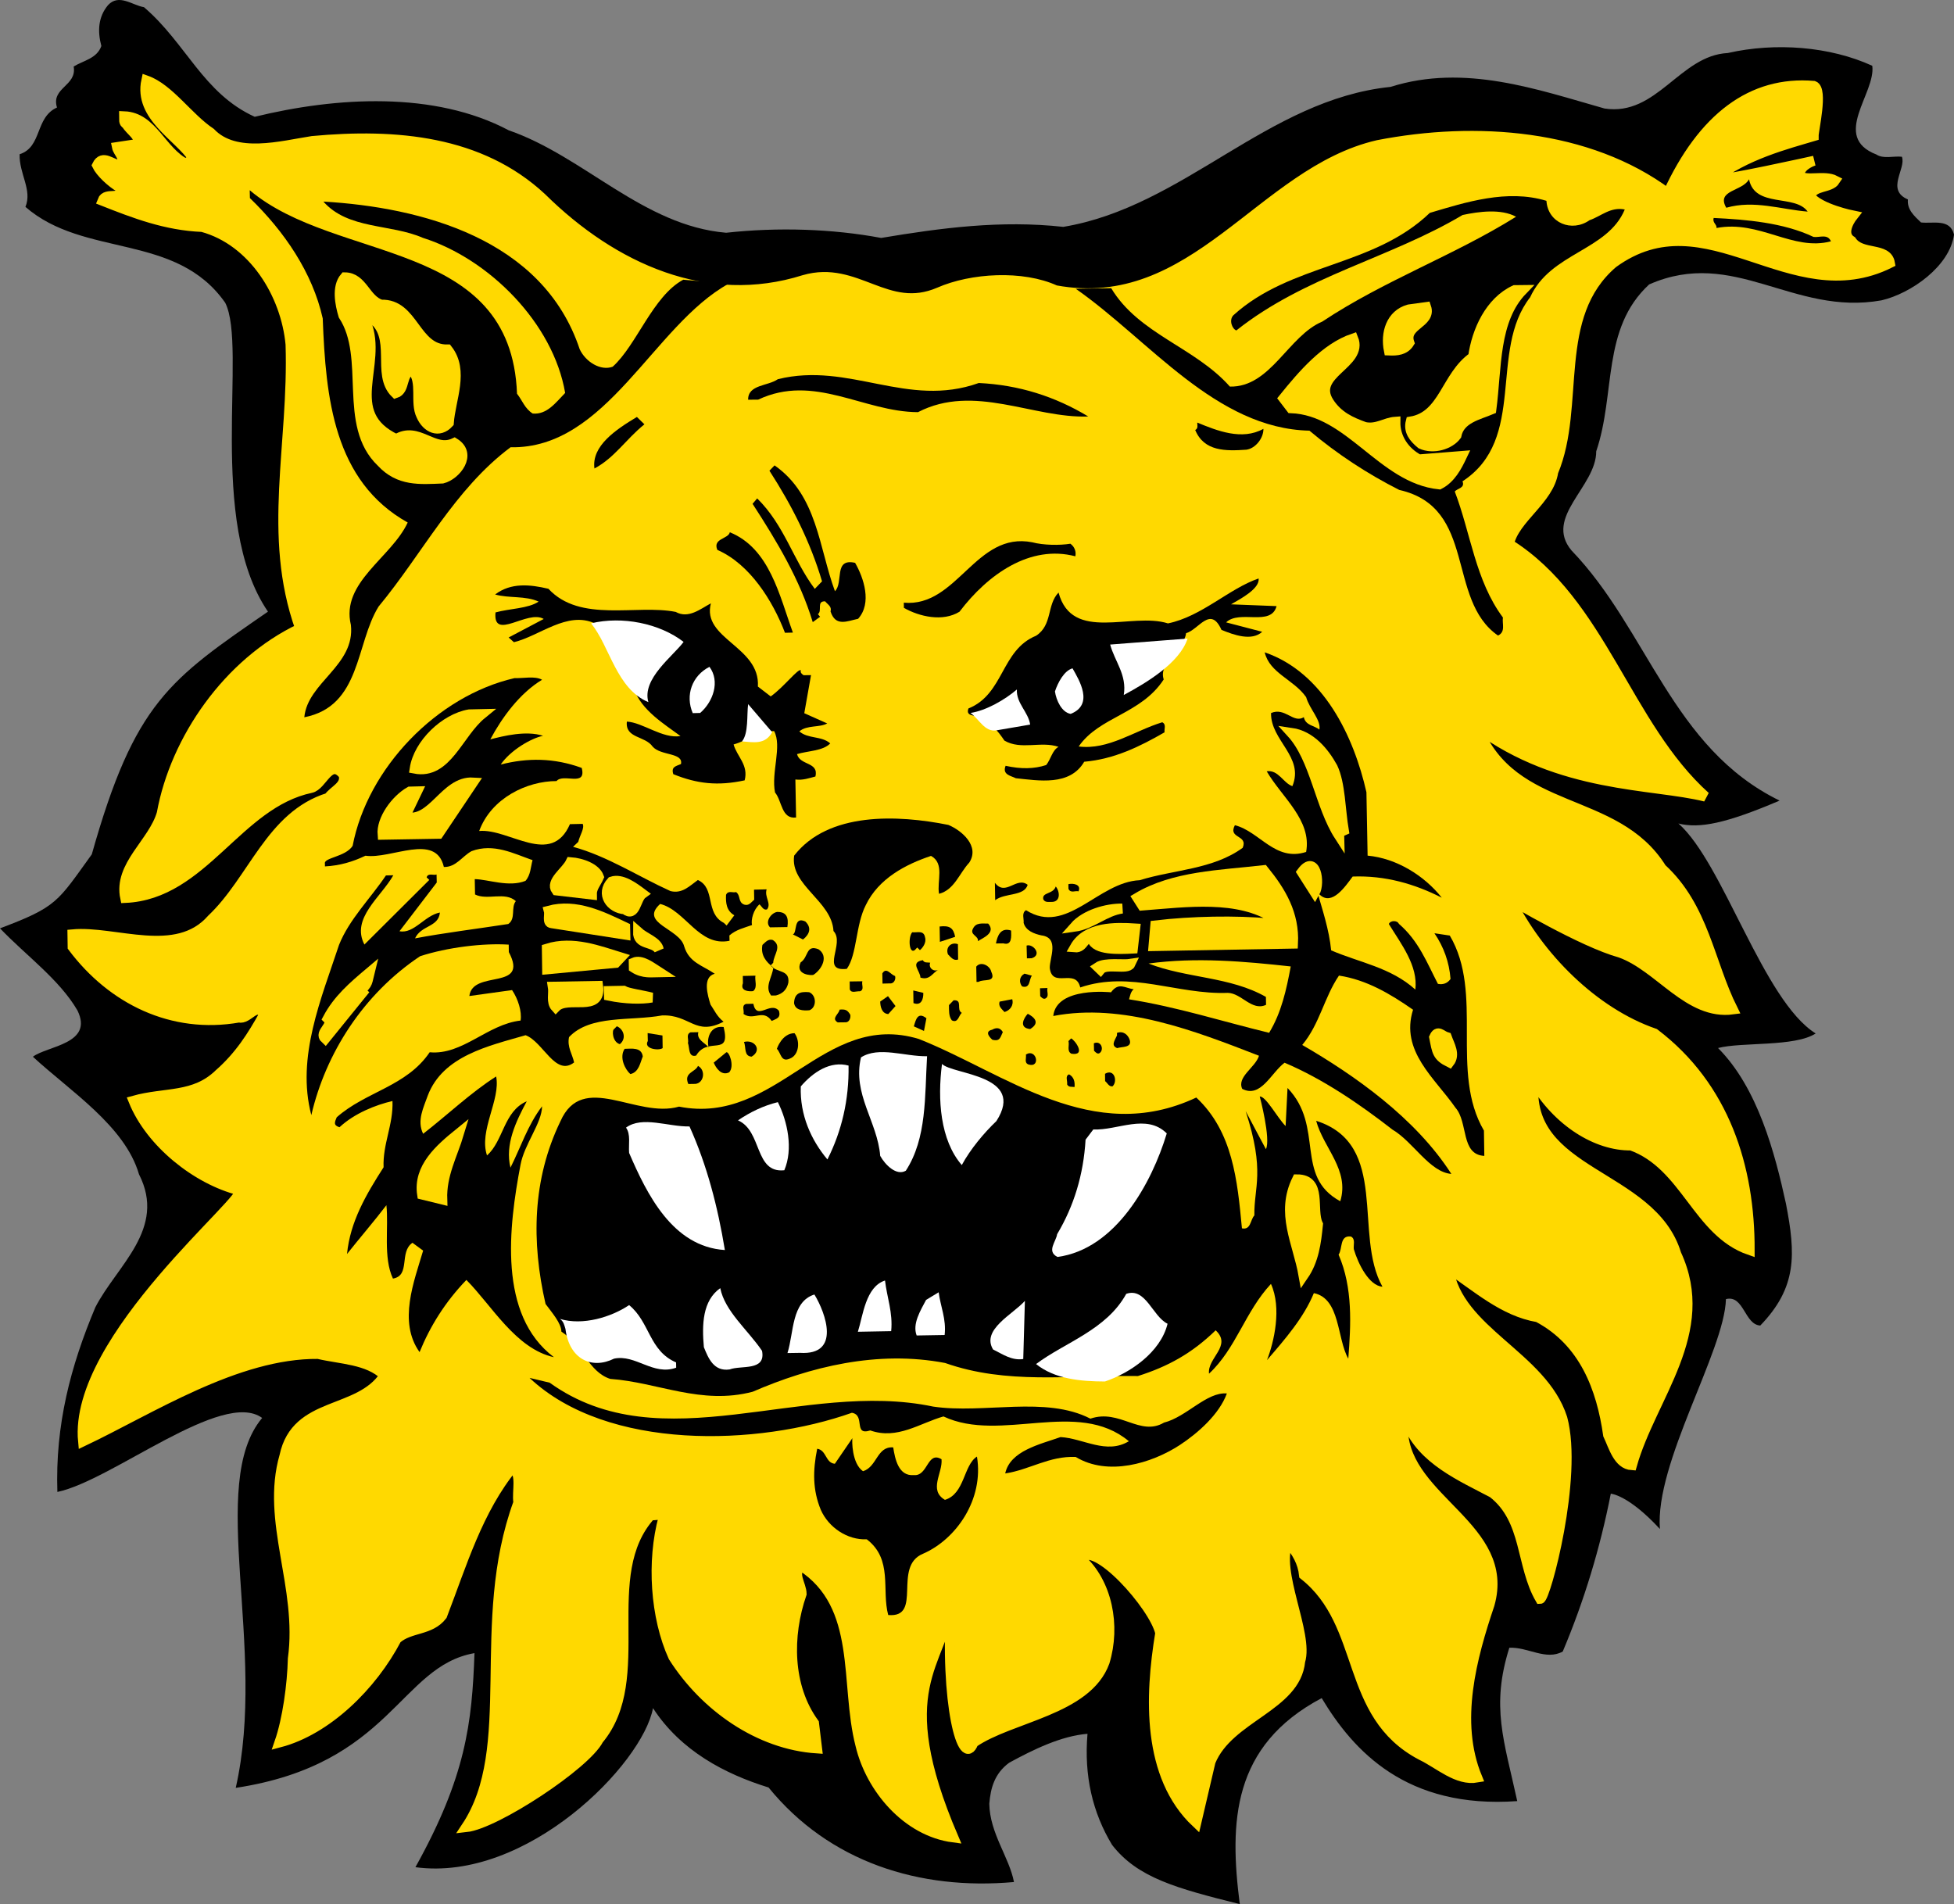 <?xml version="1.0" encoding="UTF-8" standalone="no"?>
<!-- Created with Inkscape (http://www.inkscape.org/) -->
<svg
   xmlns:svg="http://www.w3.org/2000/svg"
   xmlns="http://www.w3.org/2000/svg"
   version="1.0"
   width="500"
   height="487.232"
   viewBox="0 0 500 487.232"
   id="Layer_1"
   xml:space="preserve"><rect x="0" y="0" width="500" height="487.232" fill="#808080" stroke="none"/><defs
   id="defs268" />
<path
   d="M 481.439,76.853 C 458.805,80.903 443.74,63.21 421.997,72.779 C 409.752,84.084 413.488,100.656 408.451,115.48 C 408.475,124.543 394.952,132.317 402.136,140.862 C 421.709,161.194 427.831,191.409 455.371,204.86 C 441.643,210.717 434.882,212.067 429.483,210.717 C 440.981,220.853 451.129,256.009 464.603,264.446 C 459.252,267.929 445.693,266.591 439.619,268.17 C 449.767,278.318 454.19,295.083 456.998,307.99 C 459.517,320.946 459.866,329.407 450.43,339.181 C 446.392,338.964 446.236,331.263 441.644,332.419 C 441.282,345.701 423.409,374.337 424.747,391.246 C 416.648,382.46 412.177,382.207 412.177,382.207 C 409.441,396.2 405.343,409.662 399.884,422.595 C 395.593,424.981 390.953,421.402 386.217,421.63 C 381.468,436.708 384.855,445.325 388.241,460.872 C 359.846,462.897 346.324,448.037 338.2,434.514 C 315.229,446.687 314.554,466.285 317.242,487.231 C 301.032,483.181 291.088,480.494 284.568,472.082 C 279.554,463.79 277.36,454.353 278.276,443.65 C 271.515,444.193 264.404,447.688 258.233,451.05 C 254.497,453.81 253.484,457.486 253.147,461.535 C 253.268,469.116 258.257,475.238 259.462,481.578 C 235.273,483.76 212.169,476.444 196.67,457.39 C 185.533,453.943 174.204,448.037 167.093,437.081 C 164.429,451.424 134.769,481.662 106.301,477.781 C 119.209,454.605 120.788,440.853 121.415,423.004 C 102.227,426.391 100.203,451.424 60.322,457.485 C 68.445,421.654 52.885,379.736 67.083,362.827 C 56.935,355.403 28.696,378.833 14.68,381.762 C 14.114,364.612 18.042,349.606 24.406,334.492 C 29.89,323.838 42.701,314.426 35.567,300.481 C 31.963,288.091 17.886,279.161 8.413,270.398 C 12.137,267.602 24.033,267.132 19.814,258.551 C 15.222,250.646 6.604,244.452 0,237.545 C 14.68,232.013 14.68,230.808 23.49,218.611 C 34.458,179.658 43.437,173.861 68.566,156.506 C 52.741,133.378 63.383,88.881 57.634,77.479 C 45.015,59.449 21.598,66.066 6.508,52.941 C 8.316,48.59 4.857,44.444 5.026,39.467 C 10.835,37.587 8.931,30.054 14.583,27.511 C 13.004,22.401 19.742,22.015 18.85,17.026 C 21.273,15.495 24.78,15.026 25.937,11.771 C 24.924,7.987 25.117,4.335 27.636,1.322 C 30.432,-1.703 33.855,1.346 36.844,1.84 C 47.679,11.12 51.982,23.884 65.179,29.886 C 86.065,24.776 111.195,23.269 130.177,33.345 C 149.497,40.034 164.562,57.751 185.81,59.558 C 199.043,58.1 212.988,58.546 225.474,60.884 C 240.828,58.317 256.087,56.292 272.08,58.052 C 302.958,52.918 324.254,25.487 355.819,22.233 C 374.801,16.231 393.446,22.92 410.572,27.765 C 423.998,29.838 429.82,14.182 442.113,13.568 C 454.358,10.784 468.303,11.893 479.09,16.834 C 480.03,23.86 468.46,35.021 480.151,39.541 C 481.935,40.722 484.502,39.878 486.672,40.107 C 487.805,43.192 482.478,48.567 488.202,51.038 C 487.973,53.605 489.757,55.208 491.553,56.92 C 494.662,57.281 498.965,55.847 500.002,60.029 C 498.916,68.139 488.984,75.105 481.439,76.853"
   id="path3" />
<path
   d="M 483.609,67.307 C 458.13,80.035 436.931,49.735 412.742,67.331 C 396.893,80.853 404.595,103.717 397.46,120.747 C 396.375,127.93 387.517,132.666 386.131,139.187 C 409.801,154.06 416.105,185.612 436.389,203.847 C 422.867,200.472 399.196,201.823 377.888,186.01 C 387.096,208.957 413.358,203.233 425.181,222.215 C 436.04,232.182 437.378,246.236 443.404,258.299 C 432.074,259.83 424.687,247.392 414.623,243.788 C 404.825,241.1 386.385,230.06 386.385,230.06 C 393.665,244.824 407.705,259.046 423.362,264.445 C 441.308,278.076 447.768,298.661 447.719,319.885 C 434.269,315.245 431.376,298.119 417.384,293.105 C 408.574,293.25 398.534,287.006 392.484,276.618 C 389.917,300.759 422.639,300.035 428.942,320.898 C 438.222,340.893 422.542,357.38 417.588,374.928 C 414.057,374.711 412.888,370.143 411.49,367.178 C 409.802,355.307 405.391,343.327 393.52,337.06 C 384.71,335.578 377.973,329.359 370.585,324.477 C 373.031,340.796 394.653,346.907 399.788,362.913 C 403.837,377.99 395.449,409.109 394.111,409.133 C 389.073,400.432 390.773,388.898 381.986,382.039 C 374.091,377.846 363.871,373.543 360.195,364.286 L 359.014,366.19 C 359.846,383.907 386.758,390.874 381.154,410.567 C 376.658,423.921 372.067,440.48 377.996,454.847 C 372.886,455.763 368.342,451.375 363.702,449.146 C 343.78,438.685 349.733,415.725 333.68,403.022 C 333.343,399.78 331.812,397.117 329.618,394.574 C 326.183,401.95 334.897,418.027 332.703,425.09 C 331.558,436.733 314.432,439.324 309.767,450.774 L 306.115,466.406 C 293.448,454.463 294.196,434.142 296.883,417.872 C 295.401,410.99 279.949,393.683 276.394,398.745 C 283.408,404.988 285.481,416.052 282.661,425.284 C 278.141,437.674 258.593,439.373 249.096,445.917 C 246.36,453.028 241.659,435.77 243.443,409.736 C 240.972,426.297 227.474,431.696 243.962,470.178 C 232.042,468.623 222.786,457.572 220.17,446.532 C 216.097,430.767 220.761,410.821 205.008,400.673 C 202.622,402.602 205.105,405.41 205.129,407.832 C 201.405,418.595 201.501,431.575 208.299,440.928 L 209.082,447.401 C 194.198,446.436 180.35,436.662 172.287,423.971 C 167.647,413.786 166.731,399.445 169.768,388.308 C 169.069,387.103 167.611,387.934 166.526,387.694 C 152.582,403.072 166.309,429.358 153.172,445.123 C 149.918,451.547 126.838,466.721 119.293,467.54 C 132.815,447.256 121.306,415.486 132.635,384.488 C 132.201,381.402 133.599,377.57 131.285,375.328 C 122.27,386.284 118.172,400.301 113.146,413.365 C 110.109,417.33 104.951,416.342 101.492,419.379 C 95.2,431.407 83.618,442.689 71.506,445.87 C 73.579,439.892 74.76,431.082 74.929,424.441 C 77.448,406.001 67.951,389.272 72.784,372.556 C 75.797,358.298 91.814,361.95 98.407,351.947 C 94.14,347.825 87.246,347.825 81.401,346.451 C 60.563,346.246 38.422,360.684 21.248,368.832 C 18.657,342.401 64.733,305.739 61.213,304.582 C 50.318,301.822 38.519,292.421 34.156,281.659 C 42.375,279.357 49.703,280.984 56.079,274.789 C 61.286,270.221 64.564,265.039 67.577,259.591 C 65.504,256.229 63.552,260.989 61.105,260.375 C 44.099,263.364 28.696,255.783 18.584,242.309 L 18.536,239.079 C 29.468,238.067 45.16,245.491 54.175,235.198 C 64.817,225.135 69.253,208.695 84.065,204.127 C 85.379,202.199 88.753,201.066 87.886,198.221 C 84.282,193.834 82.511,201.041 79.546,201.632 C 60.696,205.609 52.031,228.882 32.036,229.774 C 30.252,221.421 39.22,215.697 41.389,208.104 C 44.848,189.122 58.443,169.549 76.811,160.835 C 68.266,136.767 75.184,113.927 74.34,88.111 C 73.159,75.276 64.819,61.632 51.754,58.077 C 42.425,57.703 34.375,54.594 26.203,51.364 C 27.119,48.893 31.494,51.653 30.746,48.026 C 28.432,46.724 25.66,44.048 24.829,42.301 C 26.287,39.312 28.746,42.253 30.65,42.205 C 32.374,40.554 30.204,39.12 29.915,37.637 L 35.17,36.842 C 36.207,35.07 33.338,33.515 32.35,31.768 C 31.542,31.371 31.808,30.551 31.784,29.743 C 39.1,30.033 41.269,38.77 47.56,41.904 L 49.44,40.53 C 45.812,34.926 35.435,29.816 37.436,20.583 C 43.293,22.656 48.151,30.128 53.899,33.961 C 60.251,40.626 72.098,37.288 79.92,36.083 C 101.397,34.082 122.922,36.011 138.59,50.594 C 156.909,68.684 180.894,79.471 205.781,71.625 C 219.231,67.732 226.885,80.568 240.311,74.783 C 248.627,71.131 261.607,70.372 270.056,74.265 C 305.743,80.833 322.676,44.001 352.59,37.119 C 377.647,32.238 406.379,34.311 426.784,49.485 C 435.702,30.081 448.261,20.632 464.11,21.97 C 466.557,22.874 464.062,33.347 464.086,34.83 C 457.349,36.843 446.538,39.566 438.342,46.051 C 440.391,46.425 464.23,41.121 464.23,41.121 C 463.145,41.411 460.205,42.82 460.506,44.99 C 462.29,46.448 466.845,44.749 469.593,46.183 C 468.279,48.232 464.061,47.364 463.169,50.197 C 465.519,53.415 474.209,55.162 474.209,55.162 C 472.896,56.813 471.196,60.079 473.787,61.658 C 476.281,65.403 482.874,63.113 483.609,67.307"
   style="fill:#ffd900;fill-rule:evenodd"
   id="path5" />
<path
   d="M 483.609,67.307 C 458.13,80.035 436.931,49.735 412.742,67.331 C 396.893,80.853 404.595,103.717 397.46,120.747 C 396.375,127.93 387.517,132.666 386.131,139.187 C 409.801,154.06 416.105,185.612 436.389,203.847 C 422.867,200.472 399.196,201.823 377.888,186.01 C 387.096,208.957 413.358,203.233 425.181,222.215 C 436.04,232.182 437.378,246.236 443.404,258.299 C 432.074,259.83 424.687,247.392 414.623,243.788 C 404.825,241.1 386.385,230.06 386.385,230.06 C 393.665,244.824 407.705,259.046 423.362,264.445 C 441.308,278.076 447.768,298.661 447.719,319.885 C 434.269,315.245 431.376,298.119 417.384,293.105 C 408.574,293.25 398.534,287.006 392.484,276.618 C 389.917,300.759 422.639,300.035 428.942,320.898 C 438.222,340.893 422.542,357.38 417.588,374.928 C 414.057,374.711 412.888,370.143 411.49,367.178 C 409.802,355.307 405.391,343.327 393.52,337.06 C 384.71,335.578 377.973,329.359 370.585,324.477 C 373.031,340.796 394.653,346.907 399.788,362.913 C 403.837,377.99 395.449,409.109 394.111,409.133 C 389.073,400.432 390.773,388.898 381.986,382.039 C 374.091,377.846 363.871,373.543 360.195,364.286 L 359.014,366.19 C 359.846,383.907 386.758,390.874 381.154,410.567 C 376.658,423.921 372.067,440.48 377.996,454.847 C 372.886,455.763 368.342,451.375 363.702,449.146 C 343.78,438.685 349.733,415.725 333.68,403.022 C 333.343,399.78 331.812,397.117 329.618,394.574 C 326.183,401.95 334.897,418.027 332.703,425.09 C 331.558,436.733 314.432,439.324 309.767,450.774 L 306.115,466.406 C 293.448,454.463 294.196,434.142 296.883,417.872 C 295.401,410.99 279.949,393.683 276.394,398.745 C 283.408,404.988 285.481,416.052 282.661,425.284 C 278.141,437.674 258.593,439.373 249.096,445.917 C 246.36,453.028 241.659,435.77 243.443,409.736 C 240.972,426.297 227.474,431.696 243.962,470.178 C 232.042,468.623 222.786,457.572 220.17,446.532 C 216.097,430.767 220.761,410.821 205.008,400.673 C 202.622,402.602 205.105,405.41 205.129,407.832 C 201.405,418.595 201.501,431.575 208.299,440.928 L 209.082,447.401 C 194.198,446.436 180.35,436.662 172.287,423.971 C 167.647,413.786 166.731,399.445 169.768,388.308 C 169.069,387.103 167.611,387.934 166.526,387.694 C 152.582,403.072 166.309,429.358 153.172,445.123 C 149.918,451.547 126.838,466.721 119.293,467.54 C 132.815,447.256 121.306,415.486 132.635,384.488 C 132.201,381.402 133.599,377.57 131.285,375.328 C 122.27,386.284 118.172,400.301 113.146,413.365 C 110.109,417.33 104.951,416.342 101.492,419.379 C 95.2,431.407 83.618,442.689 71.506,445.87 C 73.579,439.892 74.76,431.082 74.929,424.441 C 77.448,406.001 67.951,389.272 72.784,372.556 C 75.797,358.298 91.814,361.95 98.407,351.947 C 94.14,347.825 87.246,347.825 81.401,346.451 C 60.563,346.246 38.422,360.684 21.248,368.832 C 18.657,342.401 64.733,305.739 61.213,304.582 C 50.318,301.822 38.519,292.421 34.156,281.659 C 42.375,279.357 49.703,280.984 56.079,274.789 C 61.286,270.221 64.564,265.039 67.577,259.591 C 65.504,256.229 63.552,260.989 61.105,260.375 C 44.099,263.364 28.696,255.783 18.584,242.309 L 18.536,239.079 C 29.468,238.067 45.16,245.491 54.175,235.198 C 64.817,225.135 69.253,208.695 84.065,204.127 C 85.379,202.199 88.753,201.066 87.886,198.221 C 84.282,193.834 82.511,201.041 79.546,201.632 C 60.696,205.609 52.031,228.882 32.036,229.774 C 30.252,221.421 39.22,215.697 41.389,208.104 C 44.848,189.122 58.443,169.549 76.811,160.835 C 68.266,136.767 75.184,113.927 74.34,88.111 C 73.159,75.276 64.819,61.632 51.754,58.077 C 42.425,57.703 34.375,54.594 26.203,51.364 C 27.119,48.893 31.494,51.653 30.746,48.026 C 28.432,46.724 25.66,44.048 24.829,42.301 C 26.287,39.312 28.746,42.253 30.65,42.205 C 32.374,40.554 30.204,39.12 29.915,37.637 L 35.17,36.842 C 36.207,35.07 33.338,33.515 32.35,31.768 C 31.542,31.371 31.808,30.551 31.784,29.743 C 39.1,30.033 41.269,38.77 47.56,41.904 L 49.44,40.53 C 45.812,34.926 35.435,29.816 37.436,20.583 C 43.293,22.656 48.151,30.128 53.899,33.961 C 60.251,40.626 72.098,37.288 79.92,36.083 C 101.397,34.082 122.922,36.011 138.59,50.594 C 156.909,68.684 180.894,79.471 205.781,71.625 C 219.231,67.732 226.885,80.568 240.311,74.783 C 248.627,71.131 261.607,70.372 270.056,74.265 C 305.743,80.833 322.676,44.001 352.59,37.119 C 377.647,32.238 406.379,34.311 426.784,49.485 C 435.702,30.081 448.261,20.632 464.11,21.97 C 466.557,22.874 464.062,33.347 464.086,34.83 C 457.349,36.843 446.538,39.566 438.342,46.051 C 440.391,46.425 464.23,41.121 464.23,41.121 C 463.145,41.411 460.205,42.82 460.506,44.99 C 462.29,46.448 466.845,44.749 469.593,46.183 C 468.279,48.232 464.061,47.364 463.169,50.197 C 465.519,53.415 474.209,55.162 474.209,55.162 C 472.896,56.813 471.196,60.079 473.787,61.658 C 476.281,65.403 482.874,63.113 483.609,67.307 z "
   style="fill:none;stroke:#ffd900;stroke-width:2.542;stroke-miterlimit:3.864"
   id="path7" />
<path
   d="M 439.232,58.34 C 439.353,57.376 438.123,57.014 438.509,55.773 C 446.777,56.17 456.383,56.966 464.036,60.618 C 465.518,60.859 467.663,59.726 468.507,61.751 C 458.685,64.342 450.285,56.243 439.232,58.34"
   id="path9" />
<path
   d="M 462.554,54.146 C 455.648,53.579 448.85,51.133 441.728,53.158 C 439.076,48.59 445.85,49.012 447.549,45.878 C 449.031,53.303 459.372,49.603 462.554,54.146"
   id="path11" />
<path
   d="M 391.542,76.069 C 380.828,89.784 390.831,112.322 374.235,123.157 C 374.934,124.916 372.909,124.941 372.258,125.772 C 376.356,136.51 377.525,148.539 384.575,158.012 C 384.334,159.639 385.322,161.664 383.322,162.628 C 370.016,153.396 378.019,129.87 358.048,125.363 C 349.997,121.289 342.32,116.3 335.065,110.201 C 311.105,109.659 294.171,87.097 275.286,73.9 L 284.337,73.743 C 291.424,85.518 305.742,88.808 314.709,98.92 C 325.122,99.149 329.642,85.94 338.355,82.288 C 354.264,71.718 371.873,65.475 387.938,55.46 C 384.105,53.363 378.429,54.122 374.259,55.014 C 355.53,66.138 333.956,70.585 316.36,84.554 C 315.275,84.156 314.407,81.89 315.612,80.661 C 330.376,67.283 351.359,68.392 365.87,54.472 C 375.005,51.76 385.636,48.326 395.711,51.387 C 396.085,57.064 402.207,59.534 406.751,56.341 C 409.704,55.329 412.103,52.87 415.754,53.605 C 411.332,64.222 396.749,64.607 391.542,76.069"
   style="fill-rule:evenodd"
   id="path13" />
<path
   d="M 381.623,104.778 C 378.261,106.2 373.548,107.092 372.681,111.443 C 370.957,113.757 366.787,115.047 363.654,113.612 C 361.726,112.033 360.363,110.298 360.99,107.863 C 369.475,106.477 369.969,96.208 376.935,91.339 C 377.887,84.554 381.273,77.202 387.589,74.237 L 389.614,74.213 C 382.165,81.915 383.045,94.063 381.623,104.778"
   style="fill:#ffd900"
   id="path15" />
<path
   d="M 381.623,104.778 C 378.261,106.2 373.548,107.092 372.681,111.443 C 370.957,113.757 366.787,115.047 363.654,113.612 C 361.726,112.033 360.363,110.298 360.99,107.863 C 369.475,106.477 369.969,96.208 376.935,91.339 C 377.887,84.554 381.273,77.202 387.589,74.237 L 389.614,74.213 C 382.165,81.915 383.045,94.063 381.623,104.778 z "
   style="fill:none;stroke:#ffd900;stroke-width:2.542;stroke-miterlimit:3.864"
   id="path17" />
<path
   d="M 379.815,295.77 C 373.716,295.469 375.741,287.201 372.439,283.453 C 367.16,275.848 358.241,268.966 361.58,258.372 C 355.699,254.274 349.684,250.719 342.622,249.634 C 338.813,255.238 337.705,262.024 333.221,267.387 C 346.599,275.137 362.195,286.068 371.379,300.386 C 365.823,299.94 361.629,292.167 356.29,289.033 C 347.95,282.537 338.5,276.077 328.702,271.931 C 325.219,274.546 322.628,281.078 317.867,278.62 C 316.433,275.535 321.266,273.136 322.158,270.147 C 305.815,263.807 287.303,256.552 269.514,259.975 C 270.322,252.382 284.29,253.913 284.29,253.913 C 286.291,251.189 287.918,252.9 290.099,253.118 C 289.28,253.805 289.159,254.902 288.906,255.709 C 301.247,257.661 312.805,261.385 324.749,264.278 C 327.907,259.095 329.172,253.238 330.281,247.297 C 318.506,246.007 306.044,244.874 293.895,246.549 C 303.549,250.334 314.781,249.863 323.929,255.094 L 323.965,257.118 C 320.325,258.818 317.686,254.129 314.191,254.057 C 301.198,254.551 289.327,248.284 276.419,252.671 C 275.238,247.561 269.26,253.093 268.621,247.682 C 268.573,245.127 271.188,239.932 266.452,239.342 C 264.668,238.956 262.499,238.185 261.932,236.16 C 262.053,235.075 261.342,233.617 262.547,232.906 C 272.936,239.499 280.939,225.699 291.629,225.229 C 300.367,222.517 310.382,222.493 317.987,216.937 C 319.421,213.526 314.154,214.683 315.987,211.152 C 322.375,212.791 326.303,220.565 334.222,217.998 C 335.704,209.851 328.027,204.054 324.134,197.365 C 327.123,196.895 328.377,200.402 330.702,201.161 C 333.812,193.653 325.098,189.482 325.243,182.456 C 328.847,180.901 330.944,185.192 333.631,183.517 C 334.077,185.686 336.379,185.638 337.609,186.699 C 338.103,184.253 335.09,181.469 334.222,178.383 C 331.016,173.84 324.918,172.309 323.616,166.922 C 338.693,172.092 346.419,188.447 349.649,202.717 L 349.95,218.94 C 357.387,219.627 364.509,224.098 368.932,229.703 C 361.966,226.171 354.494,223.99 346.129,224.291 C 344.273,226.762 340.838,231.944 337.68,228.907 L 337.114,228.365 C 338.271,232.414 340.127,237.922 340.621,243.177 C 347.852,246.311 355.855,247.516 362.17,253.217 C 362.881,247.118 358.59,241.647 355.384,236.44 C 355.77,235.476 357.53,235.452 357.951,236.392 C 363.037,240.755 365.158,246.407 367.942,251.758 C 369.328,252.011 370.389,251.59 371.172,250.505 C 370.835,246.167 369.424,242.286 367.05,238.802 L 370.979,239.393 C 379.765,254.253 370.931,274.296 379.717,289.301 L 379.815,295.77"
   style="fill-rule:evenodd"
   id="path19" />
<path
   d="M 368.293,123.953 C 353.649,122.446 345.381,105.019 330.353,104.453 L 328.424,101.934 C 333.318,95.884 339.163,89.026 346.274,86.603 C 348.962,93.171 335.342,95.594 340.079,102.946 C 342.417,106.55 345.707,107.984 349.239,109.261 C 352.373,109.888 354.373,108.104 357.061,107.911 C 356.989,111.984 359.351,115.588 363.063,117.553 L 374.115,116.673 C 372.813,119.409 371.246,122.422 368.293,123.953"
   style="fill:#ffd900"
   id="path21" />
<path
   d="M 368.293,123.953 C 353.649,122.446 345.381,105.019 330.353,104.453 L 328.424,101.934 C 333.318,95.884 339.163,89.026 346.274,86.603 C 348.962,93.171 335.342,95.594 340.079,102.946 C 342.417,106.55 345.707,107.984 349.239,109.261 C 352.373,109.888 354.373,108.104 357.061,107.911 C 356.989,111.984 359.351,115.588 363.063,117.553 L 374.115,116.673 C 372.813,119.409 371.246,122.422 368.293,123.953 z "
   style="fill:none;stroke:#ffd900;stroke-width:2.542;stroke-miterlimit:3.864"
   id="path23" />
<path
   d="M 370.884,271.858 C 367.75,270.291 367.726,269.206 366.979,265.434 C 367.895,263.385 368.859,264.988 370.209,265.386 C 370.932,267.411 372.463,269.81 370.884,271.858"
   style="fill:#ffd900"
   id="path25" />
<path
   d="M 370.884,271.858 C 367.75,270.291 367.726,269.206 366.979,265.434 C 367.895,263.385 368.859,264.988 370.209,265.386 C 370.932,267.411 372.463,269.81 370.884,271.858 z "
   style="fill:none;stroke:#ffd900;stroke-width:2.542;stroke-miterlimit:3.864"
   id="path27" />
<path
   d="M 360.64,87.712 C 359.459,89.616 357.434,89.785 355.385,89.689 C 354.493,85.253 355.904,80.481 360.495,79.179 L 364.93,78.564 C 366.365,82.734 359.061,83.12 360.64,87.712"
   style="fill:#ffd900"
   id="path29" />
<path
   d="M 360.64,87.712 C 359.459,89.616 357.434,89.785 355.385,89.689 C 354.493,85.253 355.904,80.481 360.495,79.179 L 364.93,78.564 C 366.365,82.734 359.061,83.12 360.64,87.712 z "
   style="fill:none;stroke:#ffd900;stroke-width:2.542;stroke-miterlimit:3.864"
   id="path31" />
<path
   d="M 346.418,319.633 C 346.273,318.548 346.912,317.042 345.683,316.404 C 342.718,316.03 343.586,319.537 342.525,321.044 C 346.201,329.517 345.683,338.99 345.007,347.655 C 342.078,342.545 342.994,332.276 336.197,330.89 C 333.606,337.158 328.966,342.521 324.205,348.029 C 326.013,343.388 328.026,334.699 325.218,328.528 C 318.577,335.663 316.311,345.04 309.369,351.5 C 308.899,347.463 315.347,344.377 311.068,340.4 C 304.982,346.317 298.835,349.68 291.182,352.102 C 273.308,351.873 257.64,354.32 241.84,348.764 C 224.485,345.437 207.238,349.776 192.618,356.116 C 179.409,359.599 168.357,353.706 156.16,352.838 C 150.58,351.042 149.134,344.293 143.65,340.737 C 143.626,338.591 141.275,335.928 139.6,333.663 C 135.949,317.766 136.214,301.796 143.397,286.936 C 149.098,273.98 162.849,286.321 173.756,283.164 C 198.861,288.118 210.636,258.421 235.126,265.857 C 257.314,274.667 279.551,293.348 306.114,280.838 C 315.467,289.6 316.624,302.014 317.793,314.307 C 320.107,314.801 319.914,312.114 320.975,311.005 C 320.843,303.713 323.808,299.868 318.746,284.321 C 321.783,290.07 323.929,294.047 323.929,294.047 C 325.242,291.456 322.35,280.561 322.35,280.561 C 323.965,280.537 326.773,285.9 328.967,288.142 L 329.461,278.392 C 339.019,288.371 331.088,300.954 342.96,307.378 C 345.382,299.351 338.669,293.795 336.789,286.793 C 355.699,292.831 346.226,315.839 353.747,329.241 C 350.371,329.022 347.575,323.539 346.418,319.633"
   id="path33" />
<path
   d="M 343.875,212.561 C 343.333,212.838 343.067,212.296 342.646,212.043 L 342.694,213.923 C 337.68,206.173 336.523,194.146 330.449,187.517 C 335.342,188.228 338.789,192.35 341.019,196.375 C 342.995,200.545 342.959,207.162 343.875,212.561"
   style="fill:#ffd900"
   id="path35" />
<path
   d="M 343.875,212.561 C 343.333,212.838 343.067,212.296 342.646,212.043 L 342.694,213.923 C 337.68,206.173 336.523,194.146 330.449,187.517 C 335.342,188.228 338.789,192.35 341.019,196.375 C 342.995,200.545 342.959,207.162 343.875,212.561 z "
   style="fill:none;stroke:#ffd900;stroke-width:2.542;stroke-miterlimit:3.864"
   id="path37" />
<path
   d="M 336.451,228.386 C 335.342,226.638 334.222,224.903 333.113,223.156 C 336.668,218.37 337.885,225.915 336.451,228.386"
   style="fill:#ffd900"
   id="path39" />
<path
   d="M 336.451,228.386 C 335.342,226.638 334.222,224.903 333.113,223.156 C 336.668,218.37 337.885,225.915 336.451,228.386 z "
   style="fill:none;stroke:#ffd900;stroke-width:2.542;stroke-miterlimit:3.864"
   id="path41" />
<path
   d="M 333.558,326.359 C 332.052,317.862 327.617,310.486 331.907,301.772 C 338.403,301.772 335.438,309.545 337.258,313.293 C 336.788,318.031 336.198,322.501 333.558,326.359"
   style="fill:#ffd900"
   id="path43" />
<path
   d="M 333.558,326.359 C 332.052,317.862 327.617,310.486 331.907,301.772 C 338.403,301.772 335.438,309.545 337.258,313.293 C 336.788,318.031 336.198,322.501 333.558,326.359 z "
   style="fill:none;stroke:#ffd900;stroke-width:2.542;stroke-miterlimit:3.864"
   id="path45" />
<path
   d="M 295.16,242.089 L 295.618,236.798 C 304.934,235.689 316.288,235.496 324.821,236.279 L 326.159,235.05 C 316.855,228.976 303.621,230.832 292.292,231.712 L 291.026,229.723 C 300.391,224.143 312.166,223.938 323.362,222.66 C 327.785,228.107 331.268,233.868 330.87,241.461 L 295.16,242.089"
   style="fill:#ffd900"
   id="path47" />
<path
   d="M 295.16,242.089 L 295.618,236.798 C 304.934,235.689 316.288,235.496 324.821,236.279 L 326.159,235.05 C 316.855,228.976 303.621,230.832 292.292,231.712 L 291.026,229.723 C 300.391,224.143 312.166,223.938 323.362,222.66 C 327.785,228.107 331.268,233.868 330.87,241.461 L 295.16,242.089 z "
   style="fill:none;stroke:#ffd900;stroke-width:2.542;stroke-miterlimit:3.864"
   id="path49" />
<path
   d="M 313.745,159.254 L 322.977,161.665 C 320.301,164.136 315.685,162.46 312.552,161.171 C 309.744,154.856 306.731,161.147 303.501,162.015 C 302.91,166.486 296.342,169.439 297.776,173.862 C 291.967,182.769 281.289,183.359 276.022,191.012 C 283.603,191.976 290.292,186.987 297.402,184.817 C 298.511,185.359 297.848,186.577 297.993,187.384 C 291.701,191.012 285.133,194.254 277.432,194.917 C 273.756,201.209 265.753,199.726 259.932,199.135 C 258.703,198.496 256.401,198.267 257.317,195.953 C 261.246,196.821 264.62,196.773 267.706,195.76 C 268.912,194.254 269.261,191.951 270.864,191.108 C 266.405,189.553 261.246,192 257.016,189.505 C 255.486,187.239 253.545,184.696 250.4,183.804 C 249.592,182.743 247.025,183.466 247.809,181.285 C 256.944,177.609 256.113,166.352 265.116,162.676 C 269.383,159.892 267.804,154.782 270.865,151.624 C 274.348,164.532 289.606,156.553 298.863,159.518 C 307.505,157.747 314.531,150.587 322.064,148.02 C 322.377,150.587 317.689,153.106 315.001,154.637 L 326.655,155.095 C 325.242,160.411 317.191,155.939 313.745,159.254"
   id="path51" />
<path
   d="M 318.927,115.07 C 313.636,115.432 308.116,115.54 305.838,110.032 C 306.658,109.61 306.357,108.79 306.357,108.128 C 311.395,110.201 317.795,112.792 323.29,109.731 C 323.338,112.154 321.217,114.769 318.927,115.07"
   id="path53" />
<path
   d="M 301.873,369.771 C 294.629,374.483 283.481,377.797 275.262,372.808 C 268.5,372.506 263.414,376.11 257.22,377.026 C 258.473,371.205 266.151,369.578 271.382,367.722 C 277.215,368.047 283.109,372.266 288.858,368.783 C 275.685,357.779 256.136,369.349 241.42,362.443 C 235.345,364.167 229.621,368.458 222.691,366.023 C 218.244,367.445 221.522,362.118 217.991,361.503 C 193.935,370.035 155.452,371.325 135.505,352.584 L 140.639,353.801 C 169.275,374.387 205.529,352.909 238.805,359.924 C 251.809,361.84 267.562,357.104 279.012,363.009 C 286.545,360.442 291.679,367.65 297.85,364.022 C 303.623,362.564 308.781,356.116 313.939,356.562 C 311.985,361.901 306.537,366.709 301.873,369.771"
   style="fill-rule:evenodd"
   id="path55" />
<path
   d="M 287.555,177.838 C 288.411,172.68 285.229,169.221 284.072,164.93 L 303.886,163.399 C 301.849,169.667 293.304,174.753 287.555,177.838"
   style="fill:#ffffff"
   id="path57" />
<path
   d="M 270.597,321.634 C 267.729,320.188 270.247,317.717 270.501,315.813 C 274.815,308.582 277.262,300.531 277.78,291.624 L 279.757,289.009 C 285.976,289.298 293.352,284.839 298.559,290.021 C 294.738,302.676 285.554,319.609 270.597,321.634"
   style="fill:#ffffff"
   id="path59" />
<path
   d="M 282.734,353.5 C 276.515,353.476 269.899,352.885 265.113,349.04 C 272.441,343.509 283.083,340.351 288.193,331.07 C 293.183,329.335 294.93,336.891 298.763,338.723 C 296.979,346.052 289.085,351.379 282.734,353.5"
   style="fill:#ffffff"
   id="path61" />
<path
   d="M 289.893,242.728 C 286.121,242.921 280.299,243.15 279.455,240.33 C 277.406,239.149 277.455,242.656 275.008,242.427 C 278.021,237.1 285.349,237.244 290.483,237.57 L 289.893,242.728"
   style="fill:#ffd900"
   id="path63" />
<path
   d="M 289.893,242.728 C 286.121,242.921 280.299,243.15 279.455,240.33 C 277.406,239.149 277.455,242.656 275.008,242.427 C 278.021,237.1 285.349,237.244 290.483,237.57 L 289.893,242.728 z "
   style="fill:none;stroke:#ffd900;stroke-width:2.542;stroke-miterlimit:3.864"
   id="path65" />
<path
   d="M 281.601,248.127 L 280.914,247.464 C 282.782,246.211 287.398,246.946 289.278,246.645 C 288.519,248.284 283.06,246.355 281.601,248.127"
   style="fill:#ffd900"
   id="path67" />
<path
   d="M 281.601,248.127 L 280.914,247.464 C 282.782,246.211 287.398,246.946 289.278,246.645 C 288.519,248.284 283.06,246.355 281.601,248.127 z "
   style="fill:none;stroke:#ffd900;stroke-width:2.542;stroke-miterlimit:3.864"
   id="path69" />
<path
   d="M 285.868,268.194 C 284.241,267.555 285.181,266.326 285.82,264.964 L 285.82,264.301 C 287.423,263.711 288.664,264.771 289.086,266.121 C 289.676,268.146 287.085,267.785 285.868,268.194"
   id="path71" />
<path
   d="M 274.936,237.148 C 277.708,233.99 283.228,232.411 287.157,232.483 C 282.71,233.098 279.383,236.533 274.936,237.148"
   style="fill:#ffd900"
   id="path73" />
<path
   d="M 274.936,237.148 C 277.708,233.99 283.228,232.411 287.157,232.483 C 282.71,233.098 279.383,236.533 274.936,237.148 z "
   style="fill:none;stroke:#ffd900;stroke-width:2.542;stroke-miterlimit:3.864"
   id="path75" />
<path
   d="M 284.687,277.969 C 283.747,278.126 283.337,277.041 282.783,276.643 L 282.759,274.763 C 285.156,273.353 286.048,276.715 284.687,277.969"
   id="path77" />
<path
   d="M 281.312,269.508 C 280.77,269.773 280.348,269.255 279.95,268.869 L 279.902,266.965 C 281.77,266.122 282.638,268.665 281.312,269.508"
   id="path79" />
<path
   d="M 234.898,105.465 C 220.954,105.417 208.347,95.498 194.005,102.259 L 191.438,102.283 C 191.366,98.378 196.5,98.824 199.043,97.028 C 217.351,92.508 232.163,104.549 250.458,98.004 C 260.75,98.498 270.007,101.463 278.467,106.573 C 264.402,107.092 249.241,98.041 234.898,105.465"
   id="path81" />
<path
   d="M 273.972,182.671 C 271.682,182.297 270.272,179.212 269.946,176.922 C 270.717,174.62 272.297,171.619 274.442,171.016 C 276.117,173.982 280.022,180.273 273.972,182.671"
   style="fill:#ffffff"
   id="path83" />
<path
   d="M 275.165,142.345 C 263.607,139.308 252.796,146.937 245.517,156.531 C 241.25,159.17 235.272,157.797 231.295,155.543 L 231.271,154.217 C 244.974,155.446 249.638,135.898 264.149,138.766 C 266.993,139.525 271.188,139.574 273.899,139.128 C 274.984,139.922 275.406,141.127 275.165,142.345"
   id="path85" />
<path
   d="M 275.973,228.084 C 275.165,227.819 273.973,228.663 273.406,227.445 L 273.382,226.24 C 274.599,225.939 276.768,226.313 275.973,228.084"
   id="path87" />
<path
   d="M 274.153,269.628 C 272.911,268.965 273.707,267.483 273.405,266.398 L 274.08,265.711 C 275.033,266.097 278.07,270.243 274.153,269.628"
   id="path89" />
<path
   d="M 274.96,278.149 C 274.297,278.028 273.478,278.294 273.067,277.498 C 273.188,276.546 272.489,275.329 273.561,274.907 C 274.792,275.583 275.081,276.788 274.96,278.149"
   id="path91" />
<path
   d="M 269.019,230.784 C 268.175,230.784 267.392,230.929 266.97,230.133 C 266.524,228.241 269.513,228.88 270.152,226.831 C 271.26,228.169 271.429,230.856 269.019,230.784"
   id="path93" />
<path
   d="M 267.416,255.54 C 266.862,255.685 266.452,255.166 266.175,254.901 L 266.127,252.876 L 268.031,252.816 C 267.777,253.78 268.621,254.997 267.416,255.54"
   id="path95" />
<path
   d="M 263.98,245.199 L 262.775,245.223 L 262.691,241.957 C 264.33,241.39 266.789,244.331 263.98,245.199"
   id="path97" />
<path
   d="M 254.941,186.89 C 251.964,187.36 250.554,184.01 248.348,182.431 C 252.398,181.804 257.146,179.044 260.208,176.429 C 260.003,179.936 263.136,182.178 263.606,185.408 L 254.941,186.89"
   style="fill:#ffffff"
   id="path99" />
<path
   d="M 263.233,272.4 C 262.004,272.003 262.667,270.761 262.522,269.833 C 265.186,268.17 266.379,273.28 263.233,272.4"
   id="path101" />
<path
   d="M 261.534,252.406 C 260.69,251.345 260.823,249.863 262.148,249.14 L 264.052,249.659 C 263.257,250.622 263.704,253.045 261.534,252.406"
   id="path103" />
<path
   d="M 263.607,263.313 C 260.594,263.012 261.956,260.517 262.992,259.408 C 264.523,260.204 266.319,261.662 263.607,263.313"
   id="path105" />
<path
   d="M 254.652,230.338 L 254.58,225.891 C 257.34,229.495 260.1,224.167 262.968,226.409 C 262.076,229.398 257.195,228.41 254.652,230.338"
   id="path107" />
<path
   d="M 261.835,347.751 C 258.87,348.197 256.544,346.497 254.109,345.305 C 251.047,340.218 259.219,336.301 262.256,332.867 L 261.835,347.751"
   style="fill:#ffffff;fill-rule:evenodd"
   id="path109" />
<path
   d="M 256.749,241.39 L 254.845,241.414 C 255.219,239.546 255.978,237.22 258.725,238.112 C 258.75,239.474 259.039,242.041 256.749,241.39"
   id="path111" />
<path
   d="M 257.039,258.962 C 256.352,258.179 255.388,257.516 255.786,256.298 L 259.016,255.683 C 259.461,257.311 258.4,258.553 257.039,258.962"
   id="path113" />
<path
   d="M 253.929,266.049 C 253.929,266.049 251.47,264.024 253.881,263.482 C 255.858,262.349 256.605,264.121 256.605,264.121 C 255.954,265.362 255.954,266.567 253.929,266.049"
   id="path115" />
<path
   d="M 246.107,298.12 C 240.575,291.72 239.864,281.331 241.045,272.244 C 243.817,275.04 262.595,274.968 254.965,286.863 C 251.784,289.9 248.325,294.022 246.107,298.12"
   style="fill:#ffffff"
   id="path117" />
<path
   d="M 250.229,240.824 C 250.506,239.474 248.06,239.245 248.976,237.618 C 249.759,235.967 251.387,236.353 252.869,236.328 C 254.941,238.727 251.434,240.016 250.229,240.824"
   id="path119" />
<path
   d="M 250.434,251.237 L 249.879,251.261 L 249.807,247.344 C 251,245.838 253.338,247.139 253.64,248.622 C 255.014,251.563 251.639,250.405 250.434,251.237"
   id="path121" />
<path
   d="M 240.286,228.711 C 239.696,225.469 241.793,220.961 238.237,219.009 C 231.789,221.154 224.811,224.782 221.545,231.592 C 218.93,236.654 219.328,244.211 216.688,247.911 C 209.806,248.694 216.314,241.414 213.277,238.233 C 212.855,230.532 202.105,226.53 203.213,218.938 C 211.927,207.705 229.668,208.464 242.672,211.08 C 246.107,212.515 250.771,216.492 248.011,220.734 C 245.468,223.468 244.203,227.699 240.286,228.711"
   id="path123" />
<path
   d="M 236.212,397.563 C 228.281,400.793 236.236,414.051 227.281,413.255 C 225.546,406.819 228.535,399.045 221.798,393.887 C 216.808,394.104 212.024,390.825 210.047,386.378 C 207.926,381.269 207.974,376.291 209.107,370.71 C 211.53,371.072 211.18,374.338 213.627,374.555 L 218.122,367.987 C 217.99,368.542 217.941,374.483 220.834,376.46 C 224.462,375.327 224.365,370.036 228.56,370.362 C 229.03,373.35 229.922,377.798 233.839,377.448 C 237.491,377.798 237.226,371.181 240.926,373.399 C 241.251,376.906 237.539,381.293 241.794,383.788 C 246.904,382.233 246.506,374.93 249.989,372.712 C 251.808,383.691 244.649,393.887 236.212,397.563"
   style="fill-rule:evenodd"
   id="path125" />
<path
   d="M 243.564,261.096 C 242.732,260.023 242.853,258.553 242.829,257.191 L 244.01,255.962 C 246.456,255.781 244.6,258.372 246.107,259.168 C 245.3,259.854 245.191,261.879 243.564,261.096"
   id="path127" />
<path
   d="M 245.167,245.512 C 243.986,245.958 243.275,244.873 242.576,244.21 C 241.889,242.45 243.347,240.944 245.119,241.595 L 245.167,245.512"
   id="path129" />
<path
   d="M 240.431,237.076 C 242.998,236.774 243.962,237.425 244.408,239.715 L 240.503,241.005 L 240.431,237.076"
   id="path131" />
<path
   d="M 235.525,250.152 C 235.489,248.404 232.753,246.283 236.139,245.693 C 236.537,246.476 237.345,246.211 238.032,246.332 C 237.513,247.537 238.755,248.754 240.081,248.176 C 238.635,248.875 237.96,250.923 235.525,250.152"
   style="fill-rule:evenodd"
   id="path133" />
<path
   d="M 234.561,341.725 C 233.416,338.772 235.525,335.362 236.972,332.625 L 240.19,330.673 C 240.66,334.324 242.179,337.53 241.721,341.605 L 234.561,341.725"
   style="fill:#ffffff"
   id="path135" />
<path
   d="M 235.393,243.125 L 234.706,242.45 L 234.043,243.149 C 232.585,244.113 232.355,239.786 233.416,238.557 C 234.778,238.677 236.381,237.966 236.707,239.858 C 237.128,241.197 236.067,242.583 235.393,243.125"
   id="path137" />
<path
   d="M 233.838,262.626 C 234.356,260.866 234.85,258.817 237.056,260.553 L 236.43,263.807 L 233.838,262.626"
   id="path139" />
<path
   d="M 231.789,299.566 C 229.378,300.976 226.486,298.035 225.232,295.77 C 224.533,287.008 218.073,279.945 220.315,270.569 C 224.883,267.652 231.547,270.376 237.224,270.268 C 236.61,280.56 237.201,291.226 231.789,299.566"
   style="fill:#ffffff"
   id="path141" />
<path
   d="M 233.742,256.672 L 233.694,253.442 L 236.261,254.057 C 236.309,255.54 235.791,257.468 233.742,256.672"
   id="path143" />
<path
   d="M 227.715,251.635 L 225.823,251.683 L 225.775,249.092 C 226.812,247.321 227.944,249.466 229.029,249.731 C 229.294,250.526 228.776,251.755 227.715,251.635"
   id="path145" />
<path
   d="M 227.306,259.48 C 225.667,259.384 225.257,257.636 225.233,256.274 L 227.222,254.9 L 229.15,257.431 L 227.306,259.48"
   id="path147" />
<path
   d="M 219.52,340.773 C 220.81,336.7 221.497,329.239 226.462,327.661 C 226.956,331.975 228.511,335.88 228.041,340.617 L 219.52,340.773"
   style="fill:#ffffff"
   id="path149" />
<path
   d="M 219.58,158.338 C 216.76,158.929 213.795,160.46 212.517,156.434 C 212.914,155.205 211.794,154.686 211.131,153.867 C 208.841,153.795 210.492,156.314 209.287,157.145 L 209.853,157.82 L 207.973,159.194 C 204.671,148.311 198.813,138.536 192.57,128.919 L 193.751,127.533 C 200.766,134.439 202.959,143.333 208.491,150.685 L 210.347,148.756 C 207.358,138.656 202.597,129.28 196.885,120.445 L 198.198,119.083 C 209.154,126.736 209.527,140.114 213.649,151.274 C 215.915,149.056 213.227,142.753 218.807,144.019 C 221.026,147.889 223.184,154.337 219.58,158.338"
   id="path151" />
<path
   d="M 220.038,253.659 C 219.086,253.563 217.869,254.25 217.447,253.165 L 217.423,251.141 L 220.665,251.093 C 220.412,252.032 221.255,253.237 220.038,253.659"
   id="path153" />
<path
   d="M 216.242,261.59 L 214.362,261.614 C 212.591,260.577 214.736,259.433 214.832,258.348 C 216.338,258.203 216.857,258.445 217.58,259.662 C 217.724,260.469 217.326,261.686 216.242,261.59"
   id="path155" />
<path
   d="M 211.722,296.686 C 207.576,291.745 204.635,285.309 204.912,277.993 C 208.094,274.293 212.493,271.389 217.133,272.666 C 217.278,281.452 215.374,289.455 211.722,296.686"
   style="fill:#ffffff"
   id="path157" />
<path
   d="M 203.948,192.964 C 204.695,195.929 209.552,194.892 208.66,198.689 C 207.057,199.111 205.43,199.701 203.526,199.46 L 203.707,209.186 C 199.923,209.656 200.128,204.908 198.32,202.786 C 197.283,197.676 200.176,190.939 198.079,187.07 C 193.608,187.142 191.752,189.336 187.714,190.493 C 188.57,193.578 191.583,195.723 190.547,199.677 C 183.689,201.159 178.398,200.569 172.288,198.098 C 171.685,196.218 172.903,196.073 174.252,195.507 C 174.879,192.518 169.069,193.434 166.997,191.035 C 165.044,188.227 159.946,188.986 160.404,184.647 C 164.454,184.84 169.54,189.094 174.132,188.347 C 170.01,185.286 164.092,181.754 162.236,176.259 C 158.91,170.631 154.209,165.713 152.221,159.518 C 145.134,156.264 138.119,162.724 131.503,164.327 L 130.153,163.121 L 139.132,158.385 C 135.01,155.89 126.103,164.158 126.79,156.71 C 130.418,155.698 135.154,155.746 137.83,153.938 C 134.419,152.383 130.225,153.13 126.694,152.118 C 130.719,149.056 135.576,149.527 140.337,150.66 C 148.46,159.446 162.851,154.577 172.902,156.578 C 176.18,158.41 179.241,155.794 181.905,154.384 C 179.519,163.496 194.548,165.388 193.933,175.68 L 197.211,178.199 C 200.574,175.837 204.394,170.775 204.937,171.558 C 204.696,172.112 205.238,172.498 205.624,172.775 L 207.528,172.751 C 206.913,176.005 206.419,179.235 205.804,182.501 L 211.674,185.116 C 209.674,186.225 206.54,185.466 204.539,187.141 C 206.745,189.118 210.24,188.25 212.445,190.226 C 210.565,192.181 206.792,192.096 203.948,192.964"
   id="path159" />
<path
   d="M 208.191,249.417 C 207.805,249.682 203.334,249.489 204.888,246.235 C 206.913,244.969 206.166,241.619 209.432,242.896 C 212.023,244.596 210.469,247.886 208.191,249.417"
   id="path161" />
<path
   d="M 204.744,346.172 L 201.502,346.221 C 203.166,340.942 202.49,333.096 208.396,331.24 C 211.324,336.048 215.181,346.811 204.744,346.172"
   style="fill:#ffffff"
   id="path163" />
<path
   d="M 207.13,258.504 C 205.503,258.649 203.478,258.552 203.189,256.672 C 203.286,254.225 204.611,253.659 207.058,253.888 C 208.962,254.672 209.01,257.781 207.13,258.504"
   id="path165" />
<path
   d="M 205.479,240.402 L 202.888,239.1 C 204.069,238.678 202.936,234.364 206.07,235.786 C 207.721,237.389 207.203,239.028 205.479,240.402"
   id="path167" />
<path
   d="M 200.863,161.917 C 197.73,153.722 191.884,144.345 183.556,140.705 C 182.303,137.752 186.376,137.945 186.75,136.198 C 196.971,140.344 199.453,152.456 202.888,161.869 L 200.863,161.917"
   id="path169" />
<path
   d="M 202.068,270.894 C 199.802,271.882 199.874,269.436 198.79,268.375 C 198.79,268.375 200.08,264.374 203.31,264.374 C 204.816,266.398 204.491,270.026 202.068,270.894"
   id="path171" />
<path
   d="M 197.042,237.292 C 195.656,235.966 197.235,233.64 198.838,233.351 C 201.284,233.303 201.851,234.773 201.477,237.22 L 197.042,237.292"
   id="path173" />
<path
   d="M 198.549,254.72 L 197.332,254.744 C 195.536,252.478 197.658,250.007 197.874,247.561 C 195.982,246.103 194.596,244.379 195.09,241.788 C 195.874,241.101 196.548,240.161 197.754,240.535 C 200.225,242.114 197.947,244.307 197.851,246.356 L 197.188,247.043 C 198.863,249.044 202.069,248.031 201.731,251.418 C 201.357,253.189 200.296,254.274 198.549,254.72"
   id="path175" />
<path
   d="M 200.694,299.446 C 192.992,300.266 195.09,289.406 188.846,286.683 C 191.908,284.586 195.379,282.911 199.042,282.019 C 201.526,286.984 203.008,293.998 200.694,299.446"
   style="fill:#ffffff"
   id="path177" />
<path
   d="M 197.464,261.24 C 195.234,258.034 192.848,261.312 190.256,259.456 C 190.497,258.504 189.653,257.31 190.895,256.889 L 192.763,256.841 C 193.655,261.288 197.09,256.106 199.307,258.625 C 199.875,260.517 198.646,260.674 197.464,261.24"
   id="path179" />
<path
   d="M 189.859,189.71 C 191.582,187.661 191.064,182.889 191.438,180.177 L 197.584,187.36 C 195.753,190.626 192.812,189.927 189.859,189.71"
   style="fill:#ffffff"
   id="path181" />
<path
   d="M 196.271,232.701 C 195.331,233.002 194.921,231.917 194.343,231.399 C 192.764,232.785 192.125,235.376 192.426,236.702 C 190.401,237.425 188.377,237.859 186.641,239.366 L 186.677,240.728 C 178.843,242.355 175.445,232.955 168.924,231.303 C 163.465,236.257 173.914,237.571 175.071,242.162 C 176.348,246.308 179.614,246.947 182.893,249.164 C 179.663,250.032 181.097,254.744 181.808,257.046 C 182.796,258.504 183.483,260.131 185.147,261.433 C 177.916,265.217 176.602,259.565 169.418,259.83 C 161.343,261.312 151.026,259.613 145.603,265.386 C 145.084,267.953 146.458,269.7 146.904,271.858 C 142.119,275.582 138.986,266.567 134.49,264.892 C 125.065,267.628 113.338,270.147 109.457,280.343 C 108.42,283.332 106.601,286.755 108.276,290.117 C 114.543,285.26 120.401,279.631 126.957,275.449 C 128.15,281.379 122.474,289.333 124.619,295.649 C 128.862,291.925 128.862,284.344 134.791,281.801 C 132.019,286.984 129.163,292.853 130.621,298.783 C 133.236,293.6 135.032,287.9 138.708,283.079 C 138.66,287.406 134.164,292.757 133.188,298.06 C 130.199,313.812 127.355,336.447 141.745,347.282 C 131.971,345.136 125.824,334.024 119.34,327.515 C 113.904,333.168 110.084,339.315 107.36,345.98 C 101.816,338.23 105.962,327.877 108.276,320.007 L 105.54,318.006 C 102.057,320.38 105.118,326.406 100.55,327.166 C 98.007,321.814 99.489,313.933 98.875,308.388 C 95.958,312.233 91.716,317.174 88.799,320.874 C 89.594,312.606 93.692,305.64 98.152,298.686 C 97.911,292.708 100.671,287.791 100.43,281.728 C 96.103,282.741 90.728,284.862 86.871,288.441 C 85.244,287.947 85.642,287.127 86.16,285.898 C 93.62,279.282 104.009,278.028 109.951,269.254 C 118.351,270.049 124.691,262.107 133.212,261.143 C 133.574,258.817 132.562,255.611 131.031,253.345 L 120.099,254.864 C 120.943,247.958 135.502,253.658 130.199,243.619 L 130.175,241.715 C 123.655,241.294 114.471,242.402 107.493,244.68 C 92.922,254.406 83.328,269.58 79.664,285.332 C 75.747,270.52 82.267,255.394 86.75,241.788 C 89.341,235.267 94.801,229.892 98.754,224.011 L 100.646,223.963 C 97.488,229.567 89.739,234.979 93.246,241.692 L 109.854,225.156 L 109.167,224.505 C 109.541,223.276 110.915,224.071 111.71,223.77 L 111.758,225.819 L 102.224,238.281 C 105.9,239.028 108.648,234.256 112.565,233.496 C 112.228,237.292 107.756,236.702 106.202,240.113 C 113.337,238.751 122.099,237.666 130.065,236.437 C 132.066,235.051 130.668,232.231 131.993,230.58 C 129.233,228.061 124.69,230.46 121.556,228.881 L 121.484,224.952 C 124.991,225.024 130.173,227.098 134.464,225.398 C 135.802,223.891 135.778,221.867 136.272,220.095 C 131.499,218.444 126.317,215.672 120.664,217.793 C 118.278,219.083 116.687,221.939 113.578,221.842 C 111.529,212.96 100.152,219.914 93.511,218.962 C 90.281,220.517 86.93,221.505 83.146,221.698 L 83.146,221.035 C 82.7,219.432 88.377,219.324 90.233,216.443 C 94.053,196.497 111.855,178.057 131.681,173.513 C 133.971,173.61 136.815,172.898 138.707,173.935 C 132.958,177.418 128.462,183.589 125.461,189.193 C 128.812,188.325 134.609,186.867 138.96,188.277 C 135.995,188.867 130.644,191.929 128.125,195.629 C 135.007,193.881 141.768,193.905 148.855,196.497 C 150.145,201.487 144.143,197.774 142.407,199.859 C 134.838,199.859 125.726,204.198 122.617,212.634 C 130.319,211.947 141.033,221.914 145.842,210.886 L 149.096,210.814 C 149.65,211.899 148.337,213.803 147.963,215.43 L 146.637,216.683 C 155.471,219.105 163.245,224.24 171.561,228.012 C 174.574,228.759 176.43,226.71 178.575,225.179 C 183.191,227.276 180.323,233.664 185.24,236.159 L 185.927,236.822 L 187.904,234.207 C 185.855,233.026 185.686,231.001 185.783,228.977 C 186.301,227.748 187.554,228.531 188.35,228.266 C 189.579,229.17 188.796,230.833 190.423,231.472 C 191.652,231.846 192.171,230.906 192.99,230.219 L 192.942,227.652 L 196.172,227.568 C 195.536,229.495 197.464,231.194 196.271,232.701"
   style="fill-rule:evenodd"
   id="path183" />
<path
   d="M 192.716,253.611 C 191.51,253.756 189.341,253.539 190.1,251.61 L 190.076,249.73 L 193.306,249.658 C 193.065,250.899 193.933,252.647 192.716,253.611"
   id="path185" />
<path
   d="M 192.33,270.376 C 190.305,270.268 190.944,267.978 190.377,266.616 C 193.065,265.904 195.138,268.712 192.33,270.376"
   id="path187" />
<path
   d="M 186.702,350.415 C 182.652,351.006 181.242,347.535 180.109,344.715 C 179.591,338.918 179.759,332.819 184.303,329.613 C 185.484,335.554 191.389,340.328 194.993,345.654 C 196.03,350.933 189.654,349.282 186.702,350.415"
   style="fill:#ffffff"
   id="path189" />
<path
   d="M 130.646,114.444 C 116.352,125.11 108.132,141.622 96.875,155.205 C 90.945,164.774 92.428,180.695 77.869,183.54 C 78.688,174.573 90.922,170.307 89.789,159.917 C 87.149,149.01 100.154,142.706 104.324,133.703 C 85.354,123.085 83.353,101.741 82.582,81.469 C 79.967,69.742 72.735,59.184 63.949,50.688 L 63.901,48.675 C 86.138,67.477 130.791,60.884 132.298,100.753 C 133.672,102.477 134.25,104.501 136.299,105.815 C 139.975,106.152 142.193,103.019 144.615,100.548 C 141.577,82.735 125.211,66.247 108.205,60.86 C 99.889,57.232 89.102,58.763 82.751,51.58 C 107.663,53.038 138.915,61.017 148.339,89.376 C 149.869,92.606 153.69,94.98 156.776,93.835 C 162.922,88.315 167.045,75.769 174.83,71.574 L 186.473,72.587 C 167.177,83.204 155.245,114.962 130.646,114.444"
   id="path191" />
<path
   d="M 186.593,274.389 C 184.568,275.377 183.194,273.256 182.628,271.906 L 185.834,269.279 C 186.497,268.869 188.051,272.762 186.593,274.389"
   id="path193" />
<path
   d="M 178.132,270.099 C 176.107,270.665 176.481,268.099 176.035,266.893 C 176.3,265.929 175.469,264.724 176.674,264.157 L 178.699,264.121 C 178.181,266.025 180.374,266.821 181.339,268.002 C 180.748,265.857 181.64,262.325 185.172,262.795 C 187.063,270.617 181.146,265.037 178.132,270.099"
   id="path195" />
<path
   d="M 179.169,182.431 L 177.265,182.479 C 175.288,177.912 177.096,172.874 181.543,170.632 C 184.303,174.355 182.495,179.538 179.169,182.431"
   style="fill:#ffffff"
   id="path197" />
<path
   d="M 185.484,319.863 C 172.082,319.019 165.489,305.472 160.982,295.011 C 160.801,292.829 161.44,290.262 160.187,288.539 C 164.333,285.478 170.998,288.346 176.434,288.238 C 180.917,298.168 183.665,308.798 185.484,319.863"
   style="fill:#ffffff"
   id="path199" />
<path
   d="M 177.47,277.354 L 176.132,277.378 C 174.854,274.413 177.964,274.365 178.603,272.738 C 180.796,273.907 180.061,277.583 177.47,277.354"
   id="path201" />
<path
   d="M 165.912,179.659 C 157.74,176.284 156.089,165.497 151.256,159.495 C 159.222,157.591 168.756,159.495 174.926,164.256 C 172.154,167.956 164.188,173.741 165.912,179.659"
   style="fill:#ffffff"
   id="path203" />
<path
   d="M 173.022,349.969 C 167.128,352.102 162.633,346.474 157.126,347.655 C 151.473,350.464 145.652,347.872 144.688,340.026 C 144.387,339.086 144.242,338.146 143.278,337.483 C 149.135,339.266 156.439,337.013 160.983,333.952 C 166.334,338.327 166.057,345.631 172.999,348.619 L 173.022,349.969"
   style="fill:#ffffff"
   id="path205" />
<path
   d="M 169.563,268.194 C 168.623,268.917 164.585,268.423 165.767,266.374 L 165.719,264.349 L 169.515,264.964 L 169.563,268.194"
   id="path207" />
<path
   d="M 168.575,242.945 C 167.069,240.8 163.176,241.933 163.248,238.425 C 165.02,240.016 168.165,240.92 168.575,242.945"
   style="fill:#ffd900"
   id="path209" />
<path
   d="M 168.575,242.945 C 167.069,240.8 163.176,241.933 163.248,238.425 C 165.02,240.016 168.165,240.92 168.575,242.945 z "
   style="fill:none;stroke:#ffd900;stroke-width:2.542;stroke-miterlimit:3.864"
   id="path211" />
<path
   d="M 162.187,247.633 L 162.163,246.307 C 164.163,245.439 166.634,247.44 168.684,248.753 C 166.924,248.778 164.634,249.224 162.187,247.633"
   style="fill:#ffd900"
   id="path213" />
<path
   d="M 162.187,247.633 L 162.163,246.307 C 164.163,245.439 166.634,247.44 168.684,248.753 C 166.924,248.778 164.634,249.224 162.187,247.633 z "
   style="fill:none;stroke:#ffd900;stroke-width:2.542;stroke-miterlimit:3.864"
   id="path215" />
<path
   d="M 152.111,119.879 C 151.328,114.082 157.619,109.912 162.97,106.694 L 164.898,108.574 C 160.09,112.455 157.318,117.095 152.111,119.879"
   id="path217" />
<path
   d="M 155.824,254.792 L 155.788,253.586 L 159.572,253.514 C 160.681,254.153 164.453,254.647 166.78,255.262 C 164.212,255.732 160.018,255.66 155.824,254.792"
   style="fill:#ffd900"
   id="path219" />
<path
   d="M 155.824,254.792 L 155.788,253.586 L 159.572,253.514 C 160.681,254.153 164.453,254.647 166.78,255.262 C 164.212,255.732 160.018,255.66 155.824,254.792 z "
   style="fill:none;stroke:#ffd900;stroke-width:2.542;stroke-miterlimit:3.864"
   id="path221" />
<path
   d="M 159.885,232.676 C 156.233,232.459 153.593,228.735 156.51,225.577 C 159.077,224.709 162.09,226.951 164.404,228.686 C 162.681,229.917 162.633,234.93 159.885,232.676"
   style="fill:#ffd900"
   id="path223" />
<path
   d="M 159.885,232.676 C 156.233,232.459 153.593,228.735 156.51,225.577 C 159.077,224.709 162.09,226.951 164.404,228.686 C 162.681,229.917 162.633,234.93 159.885,232.676 z "
   style="fill:none;stroke:#ffd900;stroke-width:2.542;stroke-miterlimit:3.864"
   id="path225" />
<path
   d="M 161.295,274.835 C 159.945,273.654 158.39,270.569 159.837,268.375 C 161.597,268.351 164.164,267.905 164.477,270.328 C 163.814,271.955 163.465,274.389 161.295,274.835"
   id="path227" />
<path
   d="M 141.156,236.232 C 139.927,236.135 140.71,234.086 140.421,233.026 C 147.423,231.146 153.968,234.412 159.97,237.268 L 160.018,239.172 L 141.156,236.232"
   style="fill:#ffd900"
   id="path229" />
<path
   d="M 141.156,236.232 C 139.927,236.135 140.71,234.086 140.421,233.026 C 147.423,231.146 153.968,234.412 159.97,237.268 L 160.018,239.172 L 141.156,236.232 z "
   style="fill:none;stroke:#ffd900;stroke-width:2.542;stroke-miterlimit:3.864"
   id="path231" />
<path
   d="M 158.608,267.182 C 156.704,266.663 156.511,263.554 157.173,263.289 L 157.836,262.602 C 159.476,263.241 160.464,265.651 158.608,267.182"
   id="path233" />
<path
   d="M 157.571,246.38 L 139.999,248.031 L 139.927,242.752 C 146.64,240.607 153.449,243.343 158.873,244.994 L 157.571,246.38"
   style="fill:#ffd900"
   id="path235" />
<path
   d="M 157.571,246.38 L 139.999,248.031 L 139.927,242.752 C 146.64,240.607 153.449,243.343 158.873,244.994 L 157.571,246.38 z "
   style="fill:none;stroke:#ffd900;stroke-width:2.542;stroke-miterlimit:3.864"
   id="path237" />
<path
   d="M 151.449,228.904 L 142.362,227.843 C 140.711,225.577 144.833,223.058 146.014,220.612 C 148.858,220.829 152.414,222.118 153.257,224.408 C 152.605,225.915 151.4,227.156 151.449,228.904"
   style="fill:#ffd900"
   id="path239" />
<path
   d="M 151.449,228.904 L 142.362,227.843 C 140.711,225.577 144.833,223.058 146.014,220.612 C 148.858,220.829 152.414,222.118 153.257,224.408 C 152.605,225.915 151.4,227.156 151.449,228.904 z "
   style="fill:none;stroke:#ffd900;stroke-width:2.542;stroke-miterlimit:3.864"
   id="path241" />
<path
   d="M 142.192,257.733 C 140.963,256.395 141.746,254.226 141.457,252.478 L 153.051,252.273 C 153.992,259.288 145.254,254.575 142.192,257.733"
   style="fill:#ffd900"
   id="path243" />
<path
   d="M 142.192,257.733 C 140.963,256.395 141.746,254.226 141.457,252.478 L 153.051,252.273 C 153.992,259.288 145.254,254.575 142.192,257.733 z "
   style="fill:none;stroke:#ffd900;stroke-width:2.542;stroke-miterlimit:3.864"
   id="path245" />
<path
   d="M 106.108,196.688 C 107.072,190.324 113.858,183.852 120.077,182.792 L 123.307,182.72 C 117.184,187.709 114.4,198.292 106.108,196.688"
   style="fill:#ffd900"
   id="path247" />
<path
   d="M 106.108,196.688 C 107.072,190.324 113.858,183.852 120.077,182.792 L 123.307,182.72 C 117.184,187.709 114.4,198.292 106.108,196.688 z "
   style="fill:none;stroke:#ffd900;stroke-width:2.542;stroke-miterlimit:3.864"
   id="path249" />
<path
   d="M 97.889,213.598 C 97.539,209.681 101.239,204.619 104.867,202.546 L 106.747,202.498 L 103.613,209.03 C 110.676,210.814 113.737,199.798 121.041,200.22 L 112.23,213.357 L 97.889,213.598"
   style="fill:#ffd900"
   id="path251" />
<path
   d="M 97.889,213.598 C 97.539,209.681 101.239,204.619 104.867,202.546 L 106.747,202.498 L 103.613,209.03 C 110.676,210.814 113.737,199.798 121.041,200.22 L 112.23,213.357 L 97.889,213.598 z "
   style="fill:none;stroke:#ffd900;stroke-width:2.542;stroke-miterlimit:3.864"
   id="path253" />
<path
   d="M 113.219,122.446 C 107.386,122.687 102.131,123.181 97.587,118.276 C 87.524,108.694 94.948,91.52 87.861,80.709 C 87.006,77.865 86.113,73.429 88.235,70.959 C 92.827,71.007 93.466,76.684 97.54,77.961 C 105.94,77.672 106.133,89.567 114.521,89.423 C 118.8,94.895 115.292,102.126 114.847,108.224 C 112.328,110.972 109.194,109.538 107.784,106.332 C 106.109,102.97 108.182,97.787 105.542,94.726 C 102.457,95.461 103.891,99.764 101.191,100.632 C 96.105,95.715 101.89,86.012 94.899,81.252 L 93.718,82.638 C 98.081,93.365 87.343,105.73 101.395,112.371 C 107.023,108.9 110.916,115.878 116.28,113.335 C 120.944,116.228 116.69,121.579 113.219,122.446"
   style="fill:#ffd900"
   id="path255" />
<path
   d="M 113.219,122.446 C 107.386,122.687 102.131,123.181 97.587,118.276 C 87.524,108.694 94.948,91.52 87.861,80.709 C 87.006,77.865 86.113,73.429 88.235,70.959 C 92.827,71.007 93.466,76.684 97.54,77.961 C 105.94,77.672 106.133,89.567 114.521,89.423 C 118.8,94.895 115.292,102.126 114.847,108.224 C 112.328,110.972 109.194,109.538 107.784,106.332 C 106.109,102.97 108.182,97.787 105.542,94.726 C 102.457,95.461 103.891,99.764 101.191,100.632 C 96.105,95.715 101.89,86.012 94.899,81.252 L 93.718,82.638 C 98.081,93.365 87.343,105.73 101.395,112.371 C 107.023,108.9 110.916,115.878 116.28,113.335 C 120.944,116.228 116.69,121.579 113.219,122.446 z "
   style="fill:none;stroke:#ffd900;stroke-width:2.542;stroke-miterlimit:3.864"
   id="path257" />
<path
   d="M 113.171,306.93 L 108.012,305.665 C 106.951,298.783 112.544,293.962 117.485,289.949 C 115.81,295.529 112.942,300.579 113.171,306.93"
   style="fill:#ffd900"
   id="path259" />
<path
   d="M 113.171,306.93 L 108.012,305.665 C 106.951,298.783 112.544,293.962 117.485,289.949 C 115.81,295.529 112.942,300.579 113.171,306.93 z "
   style="fill:none;stroke:#ffd900;stroke-width:2.542;stroke-miterlimit:3.864"
   id="path261" />
<path
   d="M 92.091,253.346 L 92.778,254.009 L 83.22,265.808 C 81.449,264.205 85.618,262.373 83.847,260.65 C 86.462,255.733 90.307,252.43 94.574,248.826 C 94.056,250.875 94.237,252.081 92.091,253.346"
   style="fill:#ffd900"
   id="path263" />
<path
   d="M 92.091,253.346 L 92.778,254.009 L 83.22,265.808 C 81.449,264.205 85.618,262.373 83.847,260.65 C 86.462,255.733 90.307,252.43 94.574,248.826 C 94.056,250.875 94.237,252.081 92.091,253.346 z "
   style="fill:none;stroke:#ffd900;stroke-width:2.542;stroke-miterlimit:3.864"
   id="path265" />
</svg>